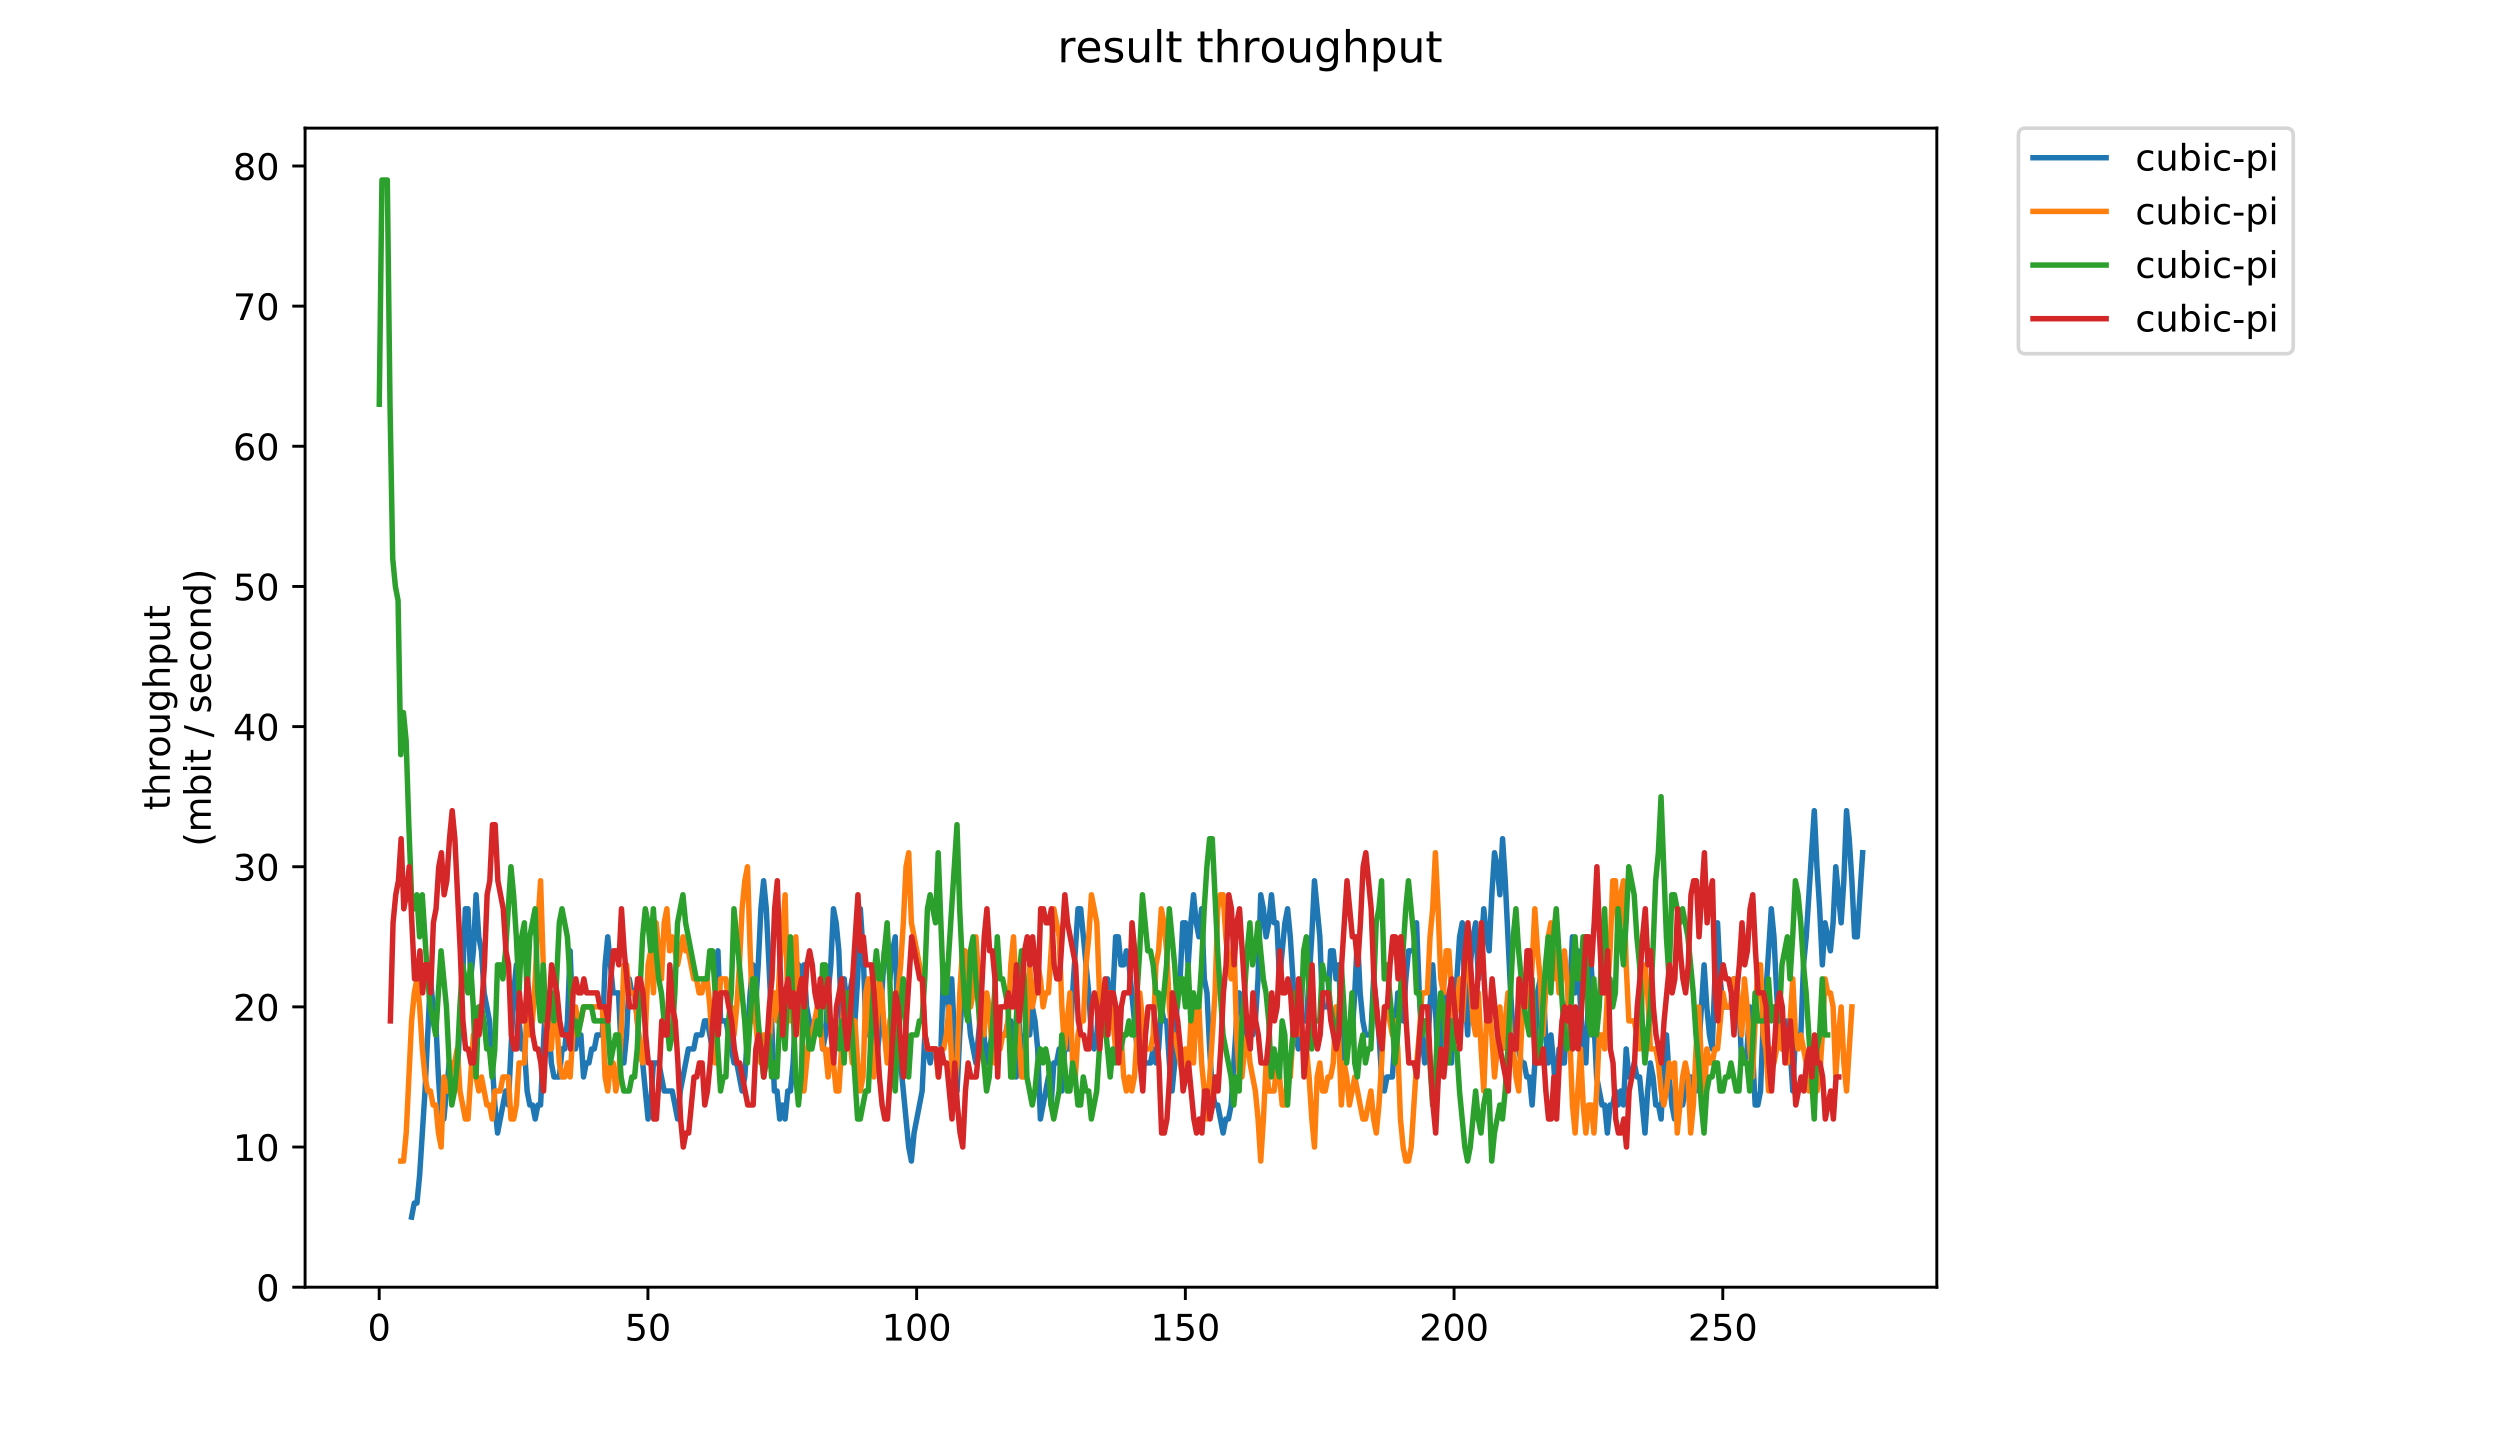 <?xml version="1.0" encoding="utf-8" standalone="no"?>
<!DOCTYPE svg PUBLIC "-//W3C//DTD SVG 1.1//EN"
  "http://www.w3.org/Graphics/SVG/1.1/DTD/svg11.dtd">
<!-- Created with matplotlib (https://matplotlib.org/) -->
<svg height="396pt" version="1.1" viewBox="0 0 684 396" width="684pt" xmlns="http://www.w3.org/2000/svg" xmlns:xlink="http://www.w3.org/1999/xlink">
 <defs>
  <style type="text/css">
*{stroke-linecap:butt;stroke-linejoin:round;}
  </style>
 </defs>
 <g id="figure_1">
  <g id="patch_1">
   <path d="M 0 396 
L 684 396 
L 684 0 
L 0 0 
z
" style="fill:#ffffff;"/>
  </g>
  <g id="axes_1">
   <g id="patch_2">
    <path d="M 83.472 352.174 
L 529.913 352.174 
L 529.913 35.062 
L 83.472 35.062 
z
" style="fill:#ffffff;"/>
   </g>
   <g id="matplotlib.axis_1">
    <g id="xtick_1">
     <g id="line2d_1">
      <defs>
       <path d="M 0 0 
L 0 3.5 
" id="mcd93a7c0e4" style="stroke:#000000;stroke-width:0.8;"/>
      </defs>
      <g>
       <use style="stroke:#000000;stroke-width:0.8;" x="103.75" xlink:href="#mcd93a7c0e4" y="352.174"/>
      </g>
     </g>
     <g id="text_1">
      <!-- 0 -->
      <defs>
       <path d="M 31.781 66.406 
Q 24.172 66.406 20.328 58.906 
Q 16.5 51.422 16.5 36.375 
Q 16.5 21.391 20.328 13.891 
Q 24.172 6.391 31.781 6.391 
Q 39.453 6.391 43.281 13.891 
Q 47.125 21.391 47.125 36.375 
Q 47.125 51.422 43.281 58.906 
Q 39.453 66.406 31.781 66.406 
z
M 31.781 74.219 
Q 44.047 74.219 50.516 64.516 
Q 56.984 54.828 56.984 36.375 
Q 56.984 17.969 50.516 8.266 
Q 44.047 -1.422 31.781 -1.422 
Q 19.531 -1.422 13.062 8.266 
Q 6.594 17.969 6.594 36.375 
Q 6.594 54.828 13.062 64.516 
Q 19.531 74.219 31.781 74.219 
z
" id="DejaVuSans-48"/>
      </defs>
      <g transform="translate(100.569 366.773)scale(0.1 -0.1)">
       <use xlink:href="#DejaVuSans-48"/>
      </g>
     </g>
    </g>
    <g id="xtick_2">
     <g id="line2d_2">
      <g>
       <use style="stroke:#000000;stroke-width:0.8;" x="177.271" xlink:href="#mcd93a7c0e4" y="352.174"/>
      </g>
     </g>
     <g id="text_2">
      <!-- 50 -->
      <defs>
       <path d="M 10.797 72.906 
L 49.516 72.906 
L 49.516 64.594 
L 19.828 64.594 
L 19.828 46.734 
Q 21.969 47.469 24.109 47.828 
Q 26.266 48.188 28.422 48.188 
Q 40.625 48.188 47.75 41.5 
Q 54.891 34.812 54.891 23.391 
Q 54.891 11.625 47.562 5.094 
Q 40.234 -1.422 26.906 -1.422 
Q 22.312 -1.422 17.547 -0.641 
Q 12.797 0.141 7.719 1.703 
L 7.719 11.625 
Q 12.109 9.234 16.797 8.062 
Q 21.484 6.891 26.703 6.891 
Q 35.156 6.891 40.078 11.328 
Q 45.016 15.766 45.016 23.391 
Q 45.016 31 40.078 35.438 
Q 35.156 39.891 26.703 39.891 
Q 22.75 39.891 18.812 39.016 
Q 14.891 38.141 10.797 36.281 
z
" id="DejaVuSans-53"/>
      </defs>
      <g transform="translate(170.909 366.773)scale(0.1 -0.1)">
       <use xlink:href="#DejaVuSans-53"/>
       <use x="63.623" xlink:href="#DejaVuSans-48"/>
      </g>
     </g>
    </g>
    <g id="xtick_3">
     <g id="line2d_3">
      <g>
       <use style="stroke:#000000;stroke-width:0.8;" x="250.792" xlink:href="#mcd93a7c0e4" y="352.174"/>
      </g>
     </g>
     <g id="text_3">
      <!-- 100 -->
      <defs>
       <path d="M 12.406 8.297 
L 28.516 8.297 
L 28.516 63.922 
L 10.984 60.406 
L 10.984 69.391 
L 28.422 72.906 
L 38.281 72.906 
L 38.281 8.297 
L 54.391 8.297 
L 54.391 0 
L 12.406 0 
z
" id="DejaVuSans-49"/>
      </defs>
      <g transform="translate(241.248 366.773)scale(0.1 -0.1)">
       <use xlink:href="#DejaVuSans-49"/>
       <use x="63.623" xlink:href="#DejaVuSans-48"/>
       <use x="127.246" xlink:href="#DejaVuSans-48"/>
      </g>
     </g>
    </g>
    <g id="xtick_4">
     <g id="line2d_4">
      <g>
       <use style="stroke:#000000;stroke-width:0.8;" x="324.313" xlink:href="#mcd93a7c0e4" y="352.174"/>
      </g>
     </g>
     <g id="text_4">
      <!-- 150 -->
      <g transform="translate(314.769 366.773)scale(0.1 -0.1)">
       <use xlink:href="#DejaVuSans-49"/>
       <use x="63.623" xlink:href="#DejaVuSans-53"/>
       <use x="127.246" xlink:href="#DejaVuSans-48"/>
      </g>
     </g>
    </g>
    <g id="xtick_5">
     <g id="line2d_5">
      <g>
       <use style="stroke:#000000;stroke-width:0.8;" x="397.833" xlink:href="#mcd93a7c0e4" y="352.174"/>
      </g>
     </g>
     <g id="text_5">
      <!-- 200 -->
      <defs>
       <path d="M 19.188 8.297 
L 53.609 8.297 
L 53.609 0 
L 7.328 0 
L 7.328 8.297 
Q 12.938 14.109 22.625 23.891 
Q 32.328 33.688 34.812 36.531 
Q 39.547 41.844 41.422 45.531 
Q 43.312 49.219 43.312 52.781 
Q 43.312 58.594 39.234 62.25 
Q 35.156 65.922 28.609 65.922 
Q 23.969 65.922 18.812 64.312 
Q 13.672 62.703 7.812 59.422 
L 7.812 69.391 
Q 13.766 71.781 18.938 73 
Q 24.125 74.219 28.422 74.219 
Q 39.75 74.219 46.484 68.547 
Q 53.219 62.891 53.219 53.422 
Q 53.219 48.922 51.531 44.891 
Q 49.859 40.875 45.406 35.406 
Q 44.188 33.984 37.641 27.219 
Q 31.109 20.453 19.188 8.297 
z
" id="DejaVuSans-50"/>
      </defs>
      <g transform="translate(388.29 366.773)scale(0.1 -0.1)">
       <use xlink:href="#DejaVuSans-50"/>
       <use x="63.623" xlink:href="#DejaVuSans-48"/>
       <use x="127.246" xlink:href="#DejaVuSans-48"/>
      </g>
     </g>
    </g>
    <g id="xtick_6">
     <g id="line2d_6">
      <g>
       <use style="stroke:#000000;stroke-width:0.8;" x="471.354" xlink:href="#mcd93a7c0e4" y="352.174"/>
      </g>
     </g>
     <g id="text_6">
      <!-- 250 -->
      <g transform="translate(461.81 366.773)scale(0.1 -0.1)">
       <use xlink:href="#DejaVuSans-50"/>
       <use x="63.623" xlink:href="#DejaVuSans-53"/>
       <use x="127.246" xlink:href="#DejaVuSans-48"/>
      </g>
     </g>
    </g>
   </g>
   <g id="matplotlib.axis_2">
    <g id="ytick_1">
     <g id="line2d_7">
      <defs>
       <path d="M 0 0 
L -3.5 0 
" id="m112635e127" style="stroke:#000000;stroke-width:0.8;"/>
      </defs>
      <g>
       <use style="stroke:#000000;stroke-width:0.8;" x="83.472" xlink:href="#m112635e127" y="352.174"/>
      </g>
     </g>
     <g id="text_7">
      <!-- 0 -->
      <g transform="translate(70.11 355.973)scale(0.1 -0.1)">
       <use xlink:href="#DejaVuSans-48"/>
      </g>
     </g>
    </g>
    <g id="ytick_2">
     <g id="line2d_8">
      <g>
       <use style="stroke:#000000;stroke-width:0.8;" x="83.472" xlink:href="#m112635e127" y="313.829"/>
      </g>
     </g>
     <g id="text_8">
      <!-- 10 -->
      <g transform="translate(63.747 317.629)scale(0.1 -0.1)">
       <use xlink:href="#DejaVuSans-49"/>
       <use x="63.623" xlink:href="#DejaVuSans-48"/>
      </g>
     </g>
    </g>
    <g id="ytick_3">
     <g id="line2d_9">
      <g>
       <use style="stroke:#000000;stroke-width:0.8;" x="83.472" xlink:href="#m112635e127" y="275.485"/>
      </g>
     </g>
     <g id="text_9">
      <!-- 20 -->
      <g transform="translate(63.747 279.284)scale(0.1 -0.1)">
       <use xlink:href="#DejaVuSans-50"/>
       <use x="63.623" xlink:href="#DejaVuSans-48"/>
      </g>
     </g>
    </g>
    <g id="ytick_4">
     <g id="line2d_10">
      <g>
       <use style="stroke:#000000;stroke-width:0.8;" x="83.472" xlink:href="#m112635e127" y="237.14"/>
      </g>
     </g>
     <g id="text_10">
      <!-- 30 -->
      <defs>
       <path d="M 40.578 39.312 
Q 47.656 37.797 51.625 33 
Q 55.609 28.219 55.609 21.188 
Q 55.609 10.406 48.188 4.484 
Q 40.766 -1.422 27.094 -1.422 
Q 22.516 -1.422 17.656 -0.516 
Q 12.797 0.391 7.625 2.203 
L 7.625 11.719 
Q 11.719 9.328 16.594 8.109 
Q 21.484 6.891 26.812 6.891 
Q 36.078 6.891 40.938 10.547 
Q 45.797 14.203 45.797 21.188 
Q 45.797 27.641 41.281 31.266 
Q 36.766 34.906 28.719 34.906 
L 20.219 34.906 
L 20.219 43.016 
L 29.109 43.016 
Q 36.375 43.016 40.234 45.922 
Q 44.094 48.828 44.094 54.297 
Q 44.094 59.906 40.109 62.906 
Q 36.141 65.922 28.719 65.922 
Q 24.656 65.922 20.016 65.031 
Q 15.375 64.156 9.812 62.312 
L 9.812 71.094 
Q 15.438 72.656 20.344 73.438 
Q 25.25 74.219 29.594 74.219 
Q 40.828 74.219 47.359 69.109 
Q 53.906 64.016 53.906 55.328 
Q 53.906 49.266 50.438 45.094 
Q 46.969 40.922 40.578 39.312 
z
" id="DejaVuSans-51"/>
      </defs>
      <g transform="translate(63.747 240.939)scale(0.1 -0.1)">
       <use xlink:href="#DejaVuSans-51"/>
       <use x="63.623" xlink:href="#DejaVuSans-48"/>
      </g>
     </g>
    </g>
    <g id="ytick_5">
     <g id="line2d_11">
      <g>
       <use style="stroke:#000000;stroke-width:0.8;" x="83.472" xlink:href="#m112635e127" y="198.795"/>
      </g>
     </g>
     <g id="text_11">
      <!-- 40 -->
      <defs>
       <path d="M 37.797 64.312 
L 12.891 25.391 
L 37.797 25.391 
z
M 35.203 72.906 
L 47.609 72.906 
L 47.609 25.391 
L 58.016 25.391 
L 58.016 17.188 
L 47.609 17.188 
L 47.609 0 
L 37.797 0 
L 37.797 17.188 
L 4.891 17.188 
L 4.891 26.703 
z
" id="DejaVuSans-52"/>
      </defs>
      <g transform="translate(63.747 202.594)scale(0.1 -0.1)">
       <use xlink:href="#DejaVuSans-52"/>
       <use x="63.623" xlink:href="#DejaVuSans-48"/>
      </g>
     </g>
    </g>
    <g id="ytick_6">
     <g id="line2d_12">
      <g>
       <use style="stroke:#000000;stroke-width:0.8;" x="83.472" xlink:href="#m112635e127" y="160.45"/>
      </g>
     </g>
     <g id="text_12">
      <!-- 50 -->
      <g transform="translate(63.747 164.249)scale(0.1 -0.1)">
       <use xlink:href="#DejaVuSans-53"/>
       <use x="63.623" xlink:href="#DejaVuSans-48"/>
      </g>
     </g>
    </g>
    <g id="ytick_7">
     <g id="line2d_13">
      <g>
       <use style="stroke:#000000;stroke-width:0.8;" x="83.472" xlink:href="#m112635e127" y="122.105"/>
      </g>
     </g>
     <g id="text_13">
      <!-- 60 -->
      <defs>
       <path d="M 33.016 40.375 
Q 26.375 40.375 22.484 35.828 
Q 18.609 31.297 18.609 23.391 
Q 18.609 15.531 22.484 10.953 
Q 26.375 6.391 33.016 6.391 
Q 39.656 6.391 43.531 10.953 
Q 47.406 15.531 47.406 23.391 
Q 47.406 31.297 43.531 35.828 
Q 39.656 40.375 33.016 40.375 
z
M 52.594 71.297 
L 52.594 62.312 
Q 48.875 64.062 45.094 64.984 
Q 41.312 65.922 37.594 65.922 
Q 27.828 65.922 22.672 59.328 
Q 17.531 52.734 16.797 39.406 
Q 19.672 43.656 24.016 45.922 
Q 28.375 48.188 33.594 48.188 
Q 44.578 48.188 50.953 41.516 
Q 57.328 34.859 57.328 23.391 
Q 57.328 12.156 50.688 5.359 
Q 44.047 -1.422 33.016 -1.422 
Q 20.359 -1.422 13.672 8.266 
Q 6.984 17.969 6.984 36.375 
Q 6.984 53.656 15.188 63.938 
Q 23.391 74.219 37.203 74.219 
Q 40.922 74.219 44.703 73.484 
Q 48.484 72.75 52.594 71.297 
z
" id="DejaVuSans-54"/>
      </defs>
      <g transform="translate(63.747 125.904)scale(0.1 -0.1)">
       <use xlink:href="#DejaVuSans-54"/>
       <use x="63.623" xlink:href="#DejaVuSans-48"/>
      </g>
     </g>
    </g>
    <g id="ytick_8">
     <g id="line2d_14">
      <g>
       <use style="stroke:#000000;stroke-width:0.8;" x="83.472" xlink:href="#m112635e127" y="83.76"/>
      </g>
     </g>
     <g id="text_14">
      <!-- 70 -->
      <defs>
       <path d="M 8.203 72.906 
L 55.078 72.906 
L 55.078 68.703 
L 28.609 0 
L 18.312 0 
L 43.219 64.594 
L 8.203 64.594 
z
" id="DejaVuSans-55"/>
      </defs>
      <g transform="translate(63.747 87.56)scale(0.1 -0.1)">
       <use xlink:href="#DejaVuSans-55"/>
       <use x="63.623" xlink:href="#DejaVuSans-48"/>
      </g>
     </g>
    </g>
    <g id="ytick_9">
     <g id="line2d_15">
      <g>
       <use style="stroke:#000000;stroke-width:0.8;" x="83.472" xlink:href="#m112635e127" y="45.416"/>
      </g>
     </g>
     <g id="text_15">
      <!-- 80 -->
      <defs>
       <path d="M 31.781 34.625 
Q 24.75 34.625 20.719 30.859 
Q 16.703 27.094 16.703 20.516 
Q 16.703 13.922 20.719 10.156 
Q 24.75 6.391 31.781 6.391 
Q 38.812 6.391 42.859 10.172 
Q 46.922 13.969 46.922 20.516 
Q 46.922 27.094 42.891 30.859 
Q 38.875 34.625 31.781 34.625 
z
M 21.922 38.812 
Q 15.578 40.375 12.031 44.719 
Q 8.5 49.078 8.5 55.328 
Q 8.5 64.062 14.719 69.141 
Q 20.953 74.219 31.781 74.219 
Q 42.672 74.219 48.875 69.141 
Q 55.078 64.062 55.078 55.328 
Q 55.078 49.078 51.531 44.719 
Q 48 40.375 41.703 38.812 
Q 48.828 37.156 52.797 32.312 
Q 56.781 27.484 56.781 20.516 
Q 56.781 9.906 50.312 4.234 
Q 43.844 -1.422 31.781 -1.422 
Q 19.734 -1.422 13.25 4.234 
Q 6.781 9.906 6.781 20.516 
Q 6.781 27.484 10.781 32.312 
Q 14.797 37.156 21.922 38.812 
z
M 18.312 54.391 
Q 18.312 48.734 21.844 45.562 
Q 25.391 42.391 31.781 42.391 
Q 38.141 42.391 41.719 45.562 
Q 45.312 48.734 45.312 54.391 
Q 45.312 60.062 41.719 63.234 
Q 38.141 66.406 31.781 66.406 
Q 25.391 66.406 21.844 63.234 
Q 18.312 60.062 18.312 54.391 
z
" id="DejaVuSans-56"/>
      </defs>
      <g transform="translate(63.747 49.215)scale(0.1 -0.1)">
       <use xlink:href="#DejaVuSans-56"/>
       <use x="63.623" xlink:href="#DejaVuSans-48"/>
      </g>
     </g>
    </g>
    <g id="text_16">
     <!-- throughput -->
     <defs>
      <path d="M 18.312 70.219 
L 18.312 54.688 
L 36.812 54.688 
L 36.812 47.703 
L 18.312 47.703 
L 18.312 18.016 
Q 18.312 11.328 20.141 9.422 
Q 21.969 7.516 27.594 7.516 
L 36.812 7.516 
L 36.812 0 
L 27.594 0 
Q 17.188 0 13.234 3.875 
Q 9.281 7.766 9.281 18.016 
L 9.281 47.703 
L 2.688 47.703 
L 2.688 54.688 
L 9.281 54.688 
L 9.281 70.219 
z
" id="DejaVuSans-116"/>
      <path d="M 54.891 33.016 
L 54.891 0 
L 45.906 0 
L 45.906 32.719 
Q 45.906 40.484 42.875 44.328 
Q 39.844 48.188 33.797 48.188 
Q 26.516 48.188 22.312 43.547 
Q 18.109 38.922 18.109 30.906 
L 18.109 0 
L 9.078 0 
L 9.078 75.984 
L 18.109 75.984 
L 18.109 46.188 
Q 21.344 51.125 25.703 53.562 
Q 30.078 56 35.797 56 
Q 45.219 56 50.047 50.172 
Q 54.891 44.344 54.891 33.016 
z
" id="DejaVuSans-104"/>
      <path d="M 41.109 46.297 
Q 39.594 47.172 37.812 47.578 
Q 36.031 48 33.891 48 
Q 26.266 48 22.188 43.047 
Q 18.109 38.094 18.109 28.812 
L 18.109 0 
L 9.078 0 
L 9.078 54.688 
L 18.109 54.688 
L 18.109 46.188 
Q 20.953 51.172 25.484 53.578 
Q 30.031 56 36.531 56 
Q 37.453 56 38.578 55.875 
Q 39.703 55.766 41.062 55.516 
z
" id="DejaVuSans-114"/>
      <path d="M 30.609 48.391 
Q 23.391 48.391 19.188 42.75 
Q 14.984 37.109 14.984 27.297 
Q 14.984 17.484 19.156 11.844 
Q 23.344 6.203 30.609 6.203 
Q 37.797 6.203 41.984 11.859 
Q 46.188 17.531 46.188 27.297 
Q 46.188 37.016 41.984 42.703 
Q 37.797 48.391 30.609 48.391 
z
M 30.609 56 
Q 42.328 56 49.016 48.375 
Q 55.719 40.766 55.719 27.297 
Q 55.719 13.875 49.016 6.219 
Q 42.328 -1.422 30.609 -1.422 
Q 18.844 -1.422 12.172 6.219 
Q 5.516 13.875 5.516 27.297 
Q 5.516 40.766 12.172 48.375 
Q 18.844 56 30.609 56 
z
" id="DejaVuSans-111"/>
      <path d="M 8.5 21.578 
L 8.5 54.688 
L 17.484 54.688 
L 17.484 21.922 
Q 17.484 14.156 20.5 10.266 
Q 23.531 6.391 29.594 6.391 
Q 36.859 6.391 41.078 11.031 
Q 45.312 15.672 45.312 23.688 
L 45.312 54.688 
L 54.297 54.688 
L 54.297 0 
L 45.312 0 
L 45.312 8.406 
Q 42.047 3.422 37.719 1 
Q 33.406 -1.422 27.688 -1.422 
Q 18.266 -1.422 13.375 4.438 
Q 8.5 10.297 8.5 21.578 
z
M 31.109 56 
z
" id="DejaVuSans-117"/>
      <path d="M 45.406 27.984 
Q 45.406 37.75 41.375 43.109 
Q 37.359 48.484 30.078 48.484 
Q 22.859 48.484 18.828 43.109 
Q 14.797 37.75 14.797 27.984 
Q 14.797 18.266 18.828 12.891 
Q 22.859 7.516 30.078 7.516 
Q 37.359 7.516 41.375 12.891 
Q 45.406 18.266 45.406 27.984 
z
M 54.391 6.781 
Q 54.391 -7.172 48.188 -13.984 
Q 42 -20.797 29.203 -20.797 
Q 24.469 -20.797 20.266 -20.094 
Q 16.062 -19.391 12.109 -17.922 
L 12.109 -9.188 
Q 16.062 -11.328 19.922 -12.344 
Q 23.781 -13.375 27.781 -13.375 
Q 36.625 -13.375 41.016 -8.766 
Q 45.406 -4.156 45.406 5.172 
L 45.406 9.625 
Q 42.625 4.781 38.281 2.391 
Q 33.938 0 27.875 0 
Q 17.828 0 11.672 7.656 
Q 5.516 15.328 5.516 27.984 
Q 5.516 40.672 11.672 48.328 
Q 17.828 56 27.875 56 
Q 33.938 56 38.281 53.609 
Q 42.625 51.219 45.406 46.391 
L 45.406 54.688 
L 54.391 54.688 
z
" id="DejaVuSans-103"/>
      <path d="M 18.109 8.203 
L 18.109 -20.797 
L 9.078 -20.797 
L 9.078 54.688 
L 18.109 54.688 
L 18.109 46.391 
Q 20.953 51.266 25.266 53.625 
Q 29.594 56 35.594 56 
Q 45.562 56 51.781 48.094 
Q 58.016 40.188 58.016 27.297 
Q 58.016 14.406 51.781 6.484 
Q 45.562 -1.422 35.594 -1.422 
Q 29.594 -1.422 25.266 0.953 
Q 20.953 3.328 18.109 8.203 
z
M 48.688 27.297 
Q 48.688 37.203 44.609 42.844 
Q 40.531 48.484 33.406 48.484 
Q 26.266 48.484 22.188 42.844 
Q 18.109 37.203 18.109 27.297 
Q 18.109 17.391 22.188 11.75 
Q 26.266 6.109 33.406 6.109 
Q 40.531 6.109 44.609 11.75 
Q 48.688 17.391 48.688 27.297 
z
" id="DejaVuSans-112"/>
     </defs>
     <g transform="translate(46.47 221.675)rotate(-90)scale(0.1 -0.1)">
      <use xlink:href="#DejaVuSans-116"/>
      <use x="39.209" xlink:href="#DejaVuSans-104"/>
      <use x="102.588" xlink:href="#DejaVuSans-114"/>
      <use x="143.67" xlink:href="#DejaVuSans-111"/>
      <use x="204.852" xlink:href="#DejaVuSans-117"/>
      <use x="268.23" xlink:href="#DejaVuSans-103"/>
      <use x="331.707" xlink:href="#DejaVuSans-104"/>
      <use x="395.086" xlink:href="#DejaVuSans-112"/>
      <use x="458.562" xlink:href="#DejaVuSans-117"/>
      <use x="521.941" xlink:href="#DejaVuSans-116"/>
     </g>
     <!-- (mbit / second) -->
     <defs>
      <path d="M 31 75.875 
Q 24.469 64.656 21.281 53.656 
Q 18.109 42.672 18.109 31.391 
Q 18.109 20.125 21.312 9.062 
Q 24.516 -2 31 -13.188 
L 23.188 -13.188 
Q 15.875 -1.703 12.234 9.375 
Q 8.594 20.453 8.594 31.391 
Q 8.594 42.281 12.203 53.312 
Q 15.828 64.359 23.188 75.875 
z
" id="DejaVuSans-40"/>
      <path d="M 52 44.188 
Q 55.375 50.25 60.062 53.125 
Q 64.75 56 71.094 56 
Q 79.641 56 84.281 50.016 
Q 88.922 44.047 88.922 33.016 
L 88.922 0 
L 79.891 0 
L 79.891 32.719 
Q 79.891 40.578 77.094 44.375 
Q 74.312 48.188 68.609 48.188 
Q 61.625 48.188 57.562 43.547 
Q 53.516 38.922 53.516 30.906 
L 53.516 0 
L 44.484 0 
L 44.484 32.719 
Q 44.484 40.625 41.703 44.406 
Q 38.922 48.188 33.109 48.188 
Q 26.219 48.188 22.156 43.531 
Q 18.109 38.875 18.109 30.906 
L 18.109 0 
L 9.078 0 
L 9.078 54.688 
L 18.109 54.688 
L 18.109 46.188 
Q 21.188 51.219 25.484 53.609 
Q 29.781 56 35.688 56 
Q 41.656 56 45.828 52.969 
Q 50 49.953 52 44.188 
z
" id="DejaVuSans-109"/>
      <path d="M 48.688 27.297 
Q 48.688 37.203 44.609 42.844 
Q 40.531 48.484 33.406 48.484 
Q 26.266 48.484 22.188 42.844 
Q 18.109 37.203 18.109 27.297 
Q 18.109 17.391 22.188 11.75 
Q 26.266 6.109 33.406 6.109 
Q 40.531 6.109 44.609 11.75 
Q 48.688 17.391 48.688 27.297 
z
M 18.109 46.391 
Q 20.953 51.266 25.266 53.625 
Q 29.594 56 35.594 56 
Q 45.562 56 51.781 48.094 
Q 58.016 40.188 58.016 27.297 
Q 58.016 14.406 51.781 6.484 
Q 45.562 -1.422 35.594 -1.422 
Q 29.594 -1.422 25.266 0.953 
Q 20.953 3.328 18.109 8.203 
L 18.109 0 
L 9.078 0 
L 9.078 75.984 
L 18.109 75.984 
z
" id="DejaVuSans-98"/>
      <path d="M 9.422 54.688 
L 18.406 54.688 
L 18.406 0 
L 9.422 0 
z
M 9.422 75.984 
L 18.406 75.984 
L 18.406 64.594 
L 9.422 64.594 
z
" id="DejaVuSans-105"/>
      <path id="DejaVuSans-32"/>
      <path d="M 25.391 72.906 
L 33.688 72.906 
L 8.297 -9.281 
L 0 -9.281 
z
" id="DejaVuSans-47"/>
      <path d="M 44.281 53.078 
L 44.281 44.578 
Q 40.484 46.531 36.375 47.5 
Q 32.281 48.484 27.875 48.484 
Q 21.188 48.484 17.844 46.438 
Q 14.5 44.391 14.5 40.281 
Q 14.5 37.156 16.891 35.375 
Q 19.281 33.594 26.516 31.984 
L 29.594 31.297 
Q 39.156 29.25 43.188 25.516 
Q 47.219 21.781 47.219 15.094 
Q 47.219 7.469 41.188 3.016 
Q 35.156 -1.422 24.609 -1.422 
Q 20.219 -1.422 15.453 -0.562 
Q 10.688 0.297 5.422 2 
L 5.422 11.281 
Q 10.406 8.688 15.234 7.391 
Q 20.062 6.109 24.812 6.109 
Q 31.156 6.109 34.562 8.281 
Q 37.984 10.453 37.984 14.406 
Q 37.984 18.062 35.516 20.016 
Q 33.062 21.969 24.703 23.781 
L 21.578 24.516 
Q 13.234 26.266 9.516 29.906 
Q 5.812 33.547 5.812 39.891 
Q 5.812 47.609 11.281 51.797 
Q 16.75 56 26.812 56 
Q 31.781 56 36.172 55.266 
Q 40.578 54.547 44.281 53.078 
z
" id="DejaVuSans-115"/>
      <path d="M 56.203 29.594 
L 56.203 25.203 
L 14.891 25.203 
Q 15.484 15.922 20.484 11.062 
Q 25.484 6.203 34.422 6.203 
Q 39.594 6.203 44.453 7.469 
Q 49.312 8.734 54.109 11.281 
L 54.109 2.781 
Q 49.266 0.734 44.188 -0.344 
Q 39.109 -1.422 33.891 -1.422 
Q 20.797 -1.422 13.156 6.188 
Q 5.516 13.812 5.516 26.812 
Q 5.516 40.234 12.766 48.109 
Q 20.016 56 32.328 56 
Q 43.359 56 49.781 48.891 
Q 56.203 41.797 56.203 29.594 
z
M 47.219 32.234 
Q 47.125 39.594 43.094 43.984 
Q 39.062 48.391 32.422 48.391 
Q 24.906 48.391 20.391 44.141 
Q 15.875 39.891 15.188 32.172 
z
" id="DejaVuSans-101"/>
      <path d="M 48.781 52.594 
L 48.781 44.188 
Q 44.969 46.297 41.141 47.344 
Q 37.312 48.391 33.406 48.391 
Q 24.656 48.391 19.812 42.844 
Q 14.984 37.312 14.984 27.297 
Q 14.984 17.281 19.812 11.734 
Q 24.656 6.203 33.406 6.203 
Q 37.312 6.203 41.141 7.25 
Q 44.969 8.297 48.781 10.406 
L 48.781 2.094 
Q 45.016 0.344 40.984 -0.531 
Q 36.969 -1.422 32.422 -1.422 
Q 20.062 -1.422 12.781 6.344 
Q 5.516 14.109 5.516 27.297 
Q 5.516 40.672 12.859 48.328 
Q 20.219 56 33.016 56 
Q 37.156 56 41.109 55.141 
Q 45.062 54.297 48.781 52.594 
z
" id="DejaVuSans-99"/>
      <path d="M 54.891 33.016 
L 54.891 0 
L 45.906 0 
L 45.906 32.719 
Q 45.906 40.484 42.875 44.328 
Q 39.844 48.188 33.797 48.188 
Q 26.516 48.188 22.312 43.547 
Q 18.109 38.922 18.109 30.906 
L 18.109 0 
L 9.078 0 
L 9.078 54.688 
L 18.109 54.688 
L 18.109 46.188 
Q 21.344 51.125 25.703 53.562 
Q 30.078 56 35.797 56 
Q 45.219 56 50.047 50.172 
Q 54.891 44.344 54.891 33.016 
z
" id="DejaVuSans-110"/>
      <path d="M 45.406 46.391 
L 45.406 75.984 
L 54.391 75.984 
L 54.391 0 
L 45.406 0 
L 45.406 8.203 
Q 42.578 3.328 38.25 0.953 
Q 33.938 -1.422 27.875 -1.422 
Q 17.969 -1.422 11.734 6.484 
Q 5.516 14.406 5.516 27.297 
Q 5.516 40.188 11.734 48.094 
Q 17.969 56 27.875 56 
Q 33.938 56 38.25 53.625 
Q 42.578 51.266 45.406 46.391 
z
M 14.797 27.297 
Q 14.797 17.391 18.875 11.75 
Q 22.953 6.109 30.078 6.109 
Q 37.203 6.109 41.297 11.75 
Q 45.406 17.391 45.406 27.297 
Q 45.406 37.203 41.297 42.844 
Q 37.203 48.484 30.078 48.484 
Q 22.953 48.484 18.875 42.844 
Q 14.797 37.203 14.797 27.297 
z
" id="DejaVuSans-100"/>
      <path d="M 8.016 75.875 
L 15.828 75.875 
Q 23.141 64.359 26.781 53.312 
Q 30.422 42.281 30.422 31.391 
Q 30.422 20.453 26.781 9.375 
Q 23.141 -1.703 15.828 -13.188 
L 8.016 -13.188 
Q 14.5 -2 17.703 9.062 
Q 20.906 20.125 20.906 31.391 
Q 20.906 42.672 17.703 53.656 
Q 14.5 64.656 8.016 75.875 
z
" id="DejaVuSans-41"/>
     </defs>
     <g transform="translate(57.668 231.609)rotate(-90)scale(0.1 -0.1)">
      <use xlink:href="#DejaVuSans-40"/>
      <use x="39.014" xlink:href="#DejaVuSans-109"/>
      <use x="136.426" xlink:href="#DejaVuSans-98"/>
      <use x="199.902" xlink:href="#DejaVuSans-105"/>
      <use x="227.686" xlink:href="#DejaVuSans-116"/>
      <use x="266.895" xlink:href="#DejaVuSans-32"/>
      <use x="298.682" xlink:href="#DejaVuSans-47"/>
      <use x="332.373" xlink:href="#DejaVuSans-32"/>
      <use x="364.16" xlink:href="#DejaVuSans-115"/>
      <use x="416.26" xlink:href="#DejaVuSans-101"/>
      <use x="477.783" xlink:href="#DejaVuSans-99"/>
      <use x="532.764" xlink:href="#DejaVuSans-111"/>
      <use x="593.945" xlink:href="#DejaVuSans-110"/>
      <use x="657.324" xlink:href="#DejaVuSans-100"/>
      <use x="720.801" xlink:href="#DejaVuSans-41"/>
     </g>
    </g>
   </g>
   <g id="line2d_16">
    <path clip-path="url(#pab72cff04e)" d="M 112.608 333.002 
L 113.343 329.167 
L 114.079 329.167 
L 114.814 321.498 
L 116.284 298.491 
L 117.755 267.816 
L 118.49 275.485 
L 119.225 279.319 
L 119.96 294.657 
L 120.695 306.16 
L 121.431 306.16 
L 122.901 290.822 
L 123.636 298.491 
L 124.371 298.491 
L 125.107 294.657 
L 125.842 279.319 
L 126.577 267.816 
L 127.312 248.643 
L 128.048 248.643 
L 128.783 267.816 
L 129.518 260.147 
L 130.253 244.809 
L 130.988 256.312 
L 131.724 260.147 
L 132.459 271.65 
L 133.929 279.319 
L 135.4 302.326 
L 136.135 309.995 
L 138.34 298.491 
L 139.076 302.326 
L 140.546 271.65 
L 141.281 263.981 
L 142.016 279.319 
L 142.752 286.988 
L 143.487 286.988 
L 144.222 298.491 
L 144.957 302.326 
L 145.693 302.326 
L 146.428 306.16 
L 147.163 302.326 
L 147.898 302.326 
L 149.369 271.65 
L 150.104 279.319 
L 150.839 290.822 
L 151.574 294.657 
L 153.045 294.657 
L 153.78 286.988 
L 154.515 286.988 
L 155.25 279.319 
L 155.985 260.147 
L 156.721 279.319 
L 157.456 286.988 
L 158.191 283.153 
L 158.926 283.153 
L 159.661 294.657 
L 160.397 290.822 
L 161.132 290.822 
L 161.867 286.988 
L 162.602 286.988 
L 163.337 283.153 
L 164.808 283.153 
L 165.543 263.981 
L 166.278 256.312 
L 167.749 271.65 
L 169.219 271.65 
L 169.954 286.988 
L 170.69 290.822 
L 171.425 283.153 
L 172.16 267.816 
L 172.895 271.65 
L 173.63 271.65 
L 175.101 286.988 
L 175.836 290.822 
L 177.306 306.16 
L 178.042 302.326 
L 178.777 290.822 
L 180.247 290.822 
L 181.718 298.491 
L 183.923 298.491 
L 185.394 306.16 
L 186.129 298.491 
L 188.335 286.988 
L 189.805 286.988 
L 190.54 283.153 
L 192.011 283.153 
L 192.746 279.319 
L 193.481 279.319 
L 194.951 286.988 
L 195.687 275.485 
L 196.422 260.147 
L 197.157 279.319 
L 198.627 279.319 
L 200.833 290.822 
L 201.568 290.822 
L 203.039 298.491 
L 203.774 294.657 
L 205.244 271.65 
L 205.98 263.981 
L 206.715 275.485 
L 207.45 263.981 
L 208.185 248.643 
L 208.92 240.974 
L 209.656 248.643 
L 211.126 279.319 
L 211.861 298.491 
L 212.596 298.491 
L 213.332 306.16 
L 214.067 302.326 
L 214.802 306.16 
L 215.537 298.491 
L 216.272 298.491 
L 217.008 290.822 
L 217.743 275.485 
L 218.478 263.981 
L 219.213 279.319 
L 219.948 263.981 
L 220.684 275.485 
L 222.154 283.153 
L 222.889 279.319 
L 224.36 279.319 
L 225.095 286.988 
L 225.83 283.153 
L 226.565 271.65 
L 227.301 263.981 
L 228.036 248.643 
L 228.771 252.478 
L 229.506 260.147 
L 230.241 279.319 
L 230.977 267.816 
L 231.712 275.485 
L 233.182 267.816 
L 233.917 279.319 
L 234.653 267.816 
L 235.388 248.643 
L 236.123 260.147 
L 236.858 279.319 
L 237.593 283.153 
L 238.329 275.485 
L 239.064 279.319 
L 239.799 290.822 
L 240.534 283.153 
L 242.005 260.147 
L 242.74 256.312 
L 243.475 267.816 
L 244.21 260.147 
L 244.946 256.312 
L 245.681 283.153 
L 248.622 313.829 
L 249.357 317.664 
L 250.092 309.995 
L 252.298 298.491 
L 253.033 283.153 
L 254.503 290.822 
L 255.238 286.988 
L 255.974 286.988 
L 256.709 290.822 
L 257.444 286.988 
L 258.179 263.981 
L 258.914 267.816 
L 259.65 279.319 
L 260.385 267.816 
L 261.855 298.491 
L 262.591 283.153 
L 263.326 271.65 
L 264.061 275.485 
L 264.796 275.485 
L 265.531 283.153 
L 267.002 290.822 
L 268.472 275.485 
L 269.943 290.822 
L 271.413 283.153 
L 272.148 286.988 
L 272.883 279.319 
L 273.619 283.153 
L 275.089 283.153 
L 275.824 279.319 
L 276.559 279.319 
L 277.295 283.153 
L 278.03 294.657 
L 278.765 279.319 
L 279.5 286.988 
L 280.235 286.988 
L 280.971 279.319 
L 281.706 283.153 
L 282.441 275.485 
L 283.176 279.319 
L 283.912 286.988 
L 284.647 306.16 
L 286.852 294.657 
L 287.588 302.326 
L 288.323 290.822 
L 289.058 290.822 
L 289.793 286.988 
L 290.528 298.491 
L 291.264 286.988 
L 292.734 286.988 
L 293.469 271.65 
L 294.94 248.643 
L 295.675 248.643 
L 297.88 271.65 
L 298.616 283.153 
L 299.351 286.988 
L 300.086 283.153 
L 300.821 271.65 
L 301.556 279.319 
L 302.292 279.319 
L 303.027 267.816 
L 303.762 275.485 
L 304.497 271.65 
L 305.233 256.312 
L 305.968 256.312 
L 306.703 263.981 
L 307.438 263.981 
L 308.173 260.147 
L 308.909 263.981 
L 311.114 286.988 
L 311.849 290.822 
L 314.79 290.822 
L 315.525 286.988 
L 316.261 290.822 
L 316.996 286.988 
L 317.731 275.485 
L 318.466 279.319 
L 319.201 279.319 
L 319.937 290.822 
L 320.672 298.491 
L 321.407 290.822 
L 322.142 271.65 
L 322.878 267.816 
L 323.613 252.478 
L 324.348 252.478 
L 325.083 263.981 
L 325.818 252.478 
L 326.554 244.809 
L 327.289 252.478 
L 328.024 256.312 
L 328.759 248.643 
L 329.494 267.816 
L 330.23 271.65 
L 330.965 286.988 
L 331.7 298.491 
L 332.435 302.326 
L 333.17 302.326 
L 334.641 309.995 
L 335.376 306.16 
L 336.111 306.16 
L 336.846 302.326 
L 338.317 279.319 
L 339.052 271.65 
L 339.787 275.485 
L 340.522 283.153 
L 341.258 286.988 
L 341.993 279.319 
L 342.728 283.153 
L 343.463 279.319 
L 344.199 267.816 
L 344.934 244.809 
L 345.669 248.643 
L 346.404 256.312 
L 347.139 252.478 
L 347.875 244.809 
L 348.61 252.478 
L 349.345 252.478 
L 350.08 267.816 
L 351.551 252.478 
L 352.286 248.643 
L 353.021 256.312 
L 353.756 267.816 
L 354.491 283.153 
L 355.227 286.988 
L 355.962 279.319 
L 357.432 279.319 
L 358.903 256.312 
L 359.638 240.974 
L 361.108 256.312 
L 361.844 275.485 
L 363.314 275.485 
L 364.049 260.147 
L 364.784 260.147 
L 365.52 267.816 
L 366.255 263.981 
L 366.99 279.319 
L 367.725 290.822 
L 368.46 283.153 
L 369.931 283.153 
L 370.666 271.65 
L 371.401 256.312 
L 372.136 271.65 
L 372.872 279.319 
L 373.607 283.153 
L 375.077 283.153 
L 375.812 267.816 
L 377.283 283.153 
L 378.018 294.657 
L 378.753 298.491 
L 379.488 294.657 
L 380.959 294.657 
L 382.429 271.65 
L 383.9 279.319 
L 384.635 267.816 
L 385.37 260.147 
L 386.841 260.147 
L 387.576 252.478 
L 388.311 271.65 
L 389.046 283.153 
L 389.781 290.822 
L 390.517 286.988 
L 391.987 263.981 
L 392.722 275.485 
L 393.457 290.822 
L 394.193 286.988 
L 394.928 271.65 
L 395.663 275.485 
L 396.398 286.988 
L 397.133 290.822 
L 397.869 271.65 
L 398.604 267.816 
L 399.339 256.312 
L 400.074 252.478 
L 400.81 271.65 
L 401.545 283.153 
L 402.28 263.981 
L 403.015 256.312 
L 403.75 252.478 
L 404.486 267.816 
L 405.221 260.147 
L 405.956 248.643 
L 406.691 256.312 
L 407.426 260.147 
L 408.162 244.809 
L 408.897 233.305 
L 409.632 237.14 
L 410.367 244.809 
L 411.102 229.471 
L 411.838 240.974 
L 413.308 271.65 
L 414.043 283.153 
L 414.778 279.319 
L 415.514 286.988 
L 416.249 290.822 
L 416.984 290.822 
L 417.719 294.657 
L 418.454 294.657 
L 419.19 302.326 
L 419.925 290.822 
L 420.66 271.65 
L 421.395 267.816 
L 422.131 267.816 
L 422.866 283.153 
L 423.601 290.822 
L 424.336 283.153 
L 425.071 290.822 
L 425.807 302.326 
L 426.542 286.988 
L 427.277 290.822 
L 428.012 290.822 
L 428.747 275.485 
L 429.483 271.65 
L 430.218 256.312 
L 430.953 271.65 
L 431.688 260.147 
L 432.423 275.485 
L 433.159 286.988 
L 433.894 290.822 
L 434.629 271.65 
L 435.364 263.981 
L 436.835 294.657 
L 438.305 302.326 
L 439.04 302.326 
L 439.776 309.995 
L 440.511 302.326 
L 441.246 302.326 
L 441.981 298.491 
L 442.716 302.326 
L 443.452 298.491 
L 444.187 302.326 
L 444.922 286.988 
L 445.657 294.657 
L 446.392 294.657 
L 447.128 290.822 
L 447.863 294.657 
L 448.598 294.657 
L 450.068 309.995 
L 450.804 298.491 
L 451.539 290.822 
L 452.274 294.657 
L 453.009 302.326 
L 453.744 302.326 
L 454.48 306.16 
L 455.215 290.822 
L 455.95 283.153 
L 456.685 294.657 
L 457.42 302.326 
L 458.156 306.16 
L 458.891 302.326 
L 460.361 302.326 
L 461.832 294.657 
L 462.567 294.657 
L 463.302 298.491 
L 464.037 298.491 
L 466.243 263.981 
L 466.978 275.485 
L 467.713 283.153 
L 468.449 286.988 
L 469.184 267.816 
L 469.919 252.478 
L 470.654 267.816 
L 471.389 275.485 
L 473.595 275.485 
L 474.33 267.816 
L 475.801 275.485 
L 476.536 290.822 
L 477.271 290.822 
L 478.006 286.988 
L 478.741 275.485 
L 479.477 286.988 
L 480.212 302.326 
L 480.947 302.326 
L 481.682 298.491 
L 482.418 279.319 
L 483.153 271.65 
L 484.623 248.643 
L 485.358 256.312 
L 486.094 271.65 
L 486.829 283.153 
L 487.564 286.988 
L 489.034 279.319 
L 489.77 286.988 
L 490.505 298.491 
L 491.24 283.153 
L 492.71 283.153 
L 493.446 263.981 
L 494.181 256.312 
L 496.386 221.802 
L 497.122 237.14 
L 497.857 248.643 
L 498.592 263.981 
L 499.327 252.478 
L 500.798 260.147 
L 501.533 252.478 
L 502.268 237.14 
L 503.739 252.478 
L 504.474 240.974 
L 505.209 221.802 
L 505.944 229.471 
L 506.679 240.974 
L 507.415 256.312 
L 508.15 256.312 
L 509.62 233.305 
L 509.62 233.305 
" style="fill:none;stroke:#1f77b4;stroke-linecap:square;stroke-width:1.5;"/>
   </g>
   <g id="line2d_17">
    <path clip-path="url(#pab72cff04e)" d="M 109.67 317.664 
L 110.405 317.664 
L 111.141 309.995 
L 112.611 279.319 
L 113.346 271.65 
L 114.082 267.816 
L 114.817 275.485 
L 115.552 286.988 
L 116.287 294.657 
L 117.022 298.491 
L 117.758 298.491 
L 118.493 302.326 
L 119.228 302.326 
L 119.963 309.995 
L 120.698 313.829 
L 121.434 294.657 
L 122.169 298.491 
L 122.904 298.491 
L 123.639 290.822 
L 124.374 290.822 
L 125.11 286.988 
L 125.845 298.491 
L 127.315 306.16 
L 128.05 306.16 
L 129.521 283.153 
L 130.256 294.657 
L 130.991 298.491 
L 131.727 294.657 
L 133.197 302.326 
L 133.932 302.326 
L 134.667 306.16 
L 135.403 298.491 
L 136.873 298.491 
L 137.608 294.657 
L 139.079 294.657 
L 139.814 306.16 
L 140.549 306.16 
L 141.284 302.326 
L 142.019 290.822 
L 143.49 290.822 
L 144.225 275.485 
L 144.96 283.153 
L 145.695 279.319 
L 146.431 267.816 
L 147.166 252.478 
L 147.901 240.974 
L 148.636 263.981 
L 149.371 279.319 
L 150.107 286.988 
L 150.842 286.988 
L 151.577 275.485 
L 152.312 279.319 
L 153.048 290.822 
L 153.783 294.657 
L 154.518 294.657 
L 155.253 290.822 
L 155.988 294.657 
L 156.724 283.153 
L 157.459 275.485 
L 158.194 279.319 
L 158.929 279.319 
L 159.664 275.485 
L 164.811 275.485 
L 165.546 294.657 
L 166.281 298.491 
L 167.016 290.822 
L 167.752 290.822 
L 168.487 298.491 
L 169.222 294.657 
L 169.957 283.153 
L 170.693 263.981 
L 171.428 263.981 
L 172.163 271.65 
L 173.633 271.65 
L 175.104 286.988 
L 175.839 290.822 
L 176.574 283.153 
L 177.309 263.981 
L 178.045 260.147 
L 178.78 271.65 
L 179.515 252.478 
L 180.985 267.816 
L 181.721 252.478 
L 182.456 248.643 
L 183.191 260.147 
L 183.926 256.312 
L 185.397 263.981 
L 186.867 256.312 
L 187.602 260.147 
L 188.337 260.147 
L 189.808 267.816 
L 190.543 267.816 
L 191.278 271.65 
L 192.014 271.65 
L 192.749 267.816 
L 193.484 267.816 
L 194.219 275.485 
L 194.954 286.988 
L 195.69 290.822 
L 197.16 267.816 
L 198.63 267.816 
L 199.366 275.485 
L 200.101 275.485 
L 200.836 283.153 
L 201.571 275.485 
L 202.306 263.981 
L 203.042 248.643 
L 203.777 240.974 
L 204.512 237.14 
L 205.247 260.147 
L 205.982 279.319 
L 206.718 279.319 
L 207.453 286.988 
L 208.188 290.822 
L 208.923 283.153 
L 209.659 283.153 
L 210.394 286.988 
L 211.129 275.485 
L 211.864 271.65 
L 212.599 279.319 
L 213.335 263.981 
L 214.07 256.312 
L 214.805 244.809 
L 215.54 275.485 
L 216.275 279.319 
L 217.011 271.65 
L 217.746 256.312 
L 218.481 275.485 
L 219.216 275.485 
L 219.951 298.491 
L 221.422 283.153 
L 222.157 283.153 
L 223.627 275.485 
L 224.363 279.319 
L 225.098 286.988 
L 225.833 286.988 
L 226.568 294.657 
L 227.303 286.988 
L 228.039 290.822 
L 228.774 298.491 
L 229.509 298.491 
L 230.244 286.988 
L 230.98 271.65 
L 231.715 279.319 
L 232.45 283.153 
L 233.185 290.822 
L 233.92 279.319 
L 234.656 290.822 
L 235.391 298.491 
L 236.126 294.657 
L 236.861 271.65 
L 237.596 267.816 
L 238.332 290.822 
L 239.067 294.657 
L 239.802 283.153 
L 240.537 267.816 
L 241.272 271.65 
L 242.008 283.153 
L 242.743 290.822 
L 243.478 279.319 
L 244.213 275.485 
L 244.948 286.988 
L 245.684 271.65 
L 246.419 263.981 
L 247.154 252.478 
L 247.889 237.14 
L 248.624 233.305 
L 249.36 252.478 
L 252.301 267.816 
L 253.036 283.153 
L 253.771 286.988 
L 255.977 286.988 
L 256.712 294.657 
L 257.447 286.988 
L 258.182 286.988 
L 258.917 283.153 
L 259.653 275.485 
L 260.388 290.822 
L 261.123 298.491 
L 261.858 290.822 
L 262.593 271.65 
L 263.329 260.147 
L 264.064 260.147 
L 265.534 275.485 
L 266.269 271.65 
L 267.005 256.312 
L 267.74 267.816 
L 269.21 283.153 
L 269.946 271.65 
L 270.681 275.485 
L 271.416 286.988 
L 272.151 290.822 
L 272.886 279.319 
L 273.622 286.988 
L 274.357 283.153 
L 275.092 283.153 
L 275.827 279.319 
L 276.562 263.981 
L 277.298 256.312 
L 278.033 271.65 
L 279.503 294.657 
L 280.238 294.657 
L 281.709 263.981 
L 282.444 275.485 
L 283.179 271.65 
L 283.914 263.981 
L 284.65 267.816 
L 285.385 275.485 
L 286.12 271.65 
L 286.855 271.65 
L 288.326 248.643 
L 289.796 256.312 
L 290.531 275.485 
L 291.267 286.988 
L 292.737 271.65 
L 293.472 290.822 
L 294.207 294.657 
L 294.943 283.153 
L 295.678 279.319 
L 296.413 279.319 
L 297.148 263.981 
L 297.883 256.312 
L 298.619 244.809 
L 300.089 252.478 
L 300.824 271.65 
L 301.559 283.153 
L 302.295 283.153 
L 303.03 271.65 
L 303.765 271.65 
L 305.235 286.988 
L 305.971 279.319 
L 306.706 283.153 
L 307.441 294.657 
L 308.176 298.491 
L 308.912 294.657 
L 309.647 298.491 
L 310.382 294.657 
L 311.852 271.65 
L 313.323 286.988 
L 314.793 286.988 
L 315.528 283.153 
L 316.264 263.981 
L 316.999 260.147 
L 317.734 248.643 
L 318.469 252.478 
L 319.204 260.147 
L 319.94 275.485 
L 320.675 283.153 
L 321.41 283.153 
L 323.616 294.657 
L 324.351 286.988 
L 325.086 294.657 
L 325.821 279.319 
L 326.556 290.822 
L 327.292 275.485 
L 328.027 275.485 
L 328.762 290.822 
L 330.233 306.16 
L 332.438 271.65 
L 333.173 248.643 
L 333.909 244.809 
L 334.644 244.809 
L 335.379 256.312 
L 336.114 263.981 
L 336.849 267.816 
L 337.585 256.312 
L 338.32 283.153 
L 339.055 294.657 
L 339.79 294.657 
L 340.525 286.988 
L 341.261 283.153 
L 341.996 290.822 
L 343.466 298.491 
L 344.201 306.16 
L 344.937 317.664 
L 345.672 306.16 
L 346.407 290.822 
L 347.142 298.491 
L 348.613 298.491 
L 349.348 290.822 
L 350.083 294.657 
L 350.818 302.326 
L 351.554 302.326 
L 352.289 294.657 
L 353.024 294.657 
L 353.759 283.153 
L 354.494 275.485 
L 355.965 283.153 
L 356.7 283.153 
L 357.435 286.988 
L 358.17 294.657 
L 358.906 306.16 
L 359.641 313.829 
L 360.376 294.657 
L 361.111 290.822 
L 361.846 298.491 
L 362.582 298.491 
L 363.317 294.657 
L 364.052 294.657 
L 364.787 290.822 
L 365.522 275.485 
L 366.258 283.153 
L 366.993 302.326 
L 367.728 290.822 
L 368.463 294.657 
L 369.199 302.326 
L 370.669 294.657 
L 372.875 306.16 
L 373.61 306.16 
L 375.08 298.491 
L 375.815 306.16 
L 376.551 309.995 
L 377.286 302.326 
L 378.021 290.822 
L 378.756 275.485 
L 379.491 275.485 
L 380.962 283.153 
L 381.697 279.319 
L 382.432 286.988 
L 383.167 306.16 
L 383.903 313.829 
L 384.638 317.664 
L 385.373 317.664 
L 386.108 313.829 
L 387.579 290.822 
L 388.314 283.153 
L 389.049 271.65 
L 390.52 271.65 
L 391.255 256.312 
L 391.99 248.643 
L 392.725 233.305 
L 393.46 248.643 
L 394.196 267.816 
L 394.931 271.65 
L 395.666 260.147 
L 396.401 260.147 
L 397.136 271.65 
L 397.872 279.319 
L 398.607 275.485 
L 399.342 267.816 
L 400.077 279.319 
L 400.812 267.816 
L 401.548 260.147 
L 402.283 267.816 
L 403.018 279.319 
L 403.753 283.153 
L 404.488 271.65 
L 405.224 286.988 
L 405.959 298.491 
L 406.694 279.319 
L 407.429 275.485 
L 408.165 283.153 
L 408.9 294.657 
L 409.635 286.988 
L 410.37 275.485 
L 411.105 286.988 
L 412.576 271.65 
L 413.311 283.153 
L 414.046 286.988 
L 414.781 294.657 
L 415.517 298.491 
L 416.987 267.816 
L 417.722 275.485 
L 418.457 275.485 
L 419.193 263.981 
L 419.928 248.643 
L 420.663 260.147 
L 421.398 267.816 
L 422.133 283.153 
L 422.869 271.65 
L 423.604 256.312 
L 424.339 252.478 
L 425.074 267.816 
L 425.81 260.147 
L 426.545 271.65 
L 427.28 267.816 
L 428.015 260.147 
L 428.75 267.816 
L 429.486 283.153 
L 430.221 302.326 
L 430.956 309.995 
L 432.426 286.988 
L 433.162 302.326 
L 433.897 309.995 
L 434.632 302.326 
L 435.367 302.326 
L 436.102 309.995 
L 436.838 298.491 
L 437.573 283.153 
L 438.308 283.153 
L 439.043 286.988 
L 439.778 271.65 
L 440.514 260.147 
L 441.249 240.974 
L 441.984 240.974 
L 442.719 256.312 
L 443.454 244.809 
L 444.19 240.974 
L 444.925 263.981 
L 445.66 279.319 
L 447.131 279.319 
L 448.601 286.988 
L 449.336 271.65 
L 450.071 263.981 
L 450.807 271.65 
L 451.542 286.988 
L 453.012 286.988 
L 453.747 290.822 
L 454.483 298.491 
L 455.218 302.326 
L 455.953 298.491 
L 456.688 290.822 
L 457.423 294.657 
L 458.159 290.822 
L 458.894 309.995 
L 460.364 294.657 
L 461.099 290.822 
L 461.835 294.657 
L 462.57 309.995 
L 463.305 302.326 
L 464.04 286.988 
L 464.775 275.485 
L 465.511 290.822 
L 466.246 302.326 
L 466.981 286.988 
L 467.716 290.822 
L 468.452 290.822 
L 469.187 286.988 
L 469.922 286.988 
L 471.392 271.65 
L 472.128 275.485 
L 473.598 275.485 
L 474.333 267.816 
L 475.068 267.816 
L 476.539 283.153 
L 477.274 267.816 
L 478.009 275.485 
L 478.744 286.988 
L 479.48 294.657 
L 480.95 263.981 
L 481.685 263.981 
L 482.42 283.153 
L 483.156 286.988 
L 483.891 298.491 
L 484.626 286.988 
L 485.361 290.822 
L 486.097 286.988 
L 486.832 279.319 
L 487.567 286.988 
L 488.302 283.153 
L 489.037 290.822 
L 490.508 267.816 
L 491.243 283.153 
L 491.978 286.988 
L 492.713 283.153 
L 494.184 290.822 
L 494.919 298.491 
L 495.654 286.988 
L 496.389 298.491 
L 497.125 298.491 
L 497.86 294.657 
L 498.595 283.153 
L 499.33 267.816 
L 500.065 271.65 
L 500.801 271.65 
L 501.536 275.485 
L 502.271 294.657 
L 503.006 283.153 
L 503.741 275.485 
L 504.477 290.822 
L 505.212 298.491 
L 506.682 275.485 
L 506.682 275.485 
" style="fill:none;stroke:#ff7f0e;stroke-linecap:square;stroke-width:1.5;"/>
   </g>
   <g id="line2d_18">
    <path clip-path="url(#pab72cff04e)" d="M 103.765 110.602 
L 104.5 49.25 
L 105.971 49.25 
L 106.706 110.602 
L 107.441 152.781 
L 108.176 160.45 
L 108.912 164.285 
L 109.647 206.464 
L 110.382 194.96 
L 111.117 202.629 
L 111.852 225.636 
L 112.588 244.809 
L 113.323 248.643 
L 114.058 244.809 
L 114.793 256.312 
L 115.528 244.809 
L 116.999 267.816 
L 117.734 275.485 
L 119.204 283.153 
L 120.675 260.147 
L 122.145 275.485 
L 122.88 290.822 
L 123.616 302.326 
L 124.351 298.491 
L 125.086 290.822 
L 125.821 275.485 
L 126.557 263.981 
L 128.027 271.65 
L 128.762 263.981 
L 129.497 275.485 
L 130.233 294.657 
L 130.968 275.485 
L 131.703 275.485 
L 132.438 279.319 
L 133.173 286.988 
L 133.909 286.988 
L 134.644 294.657 
L 135.379 286.988 
L 136.114 263.981 
L 136.849 263.981 
L 137.585 267.816 
L 138.32 260.147 
L 139.79 237.14 
L 140.525 244.809 
L 141.261 256.312 
L 141.996 271.65 
L 142.731 256.312 
L 143.466 252.478 
L 144.202 271.65 
L 144.937 256.312 
L 146.407 248.643 
L 147.142 271.65 
L 147.878 279.319 
L 148.613 263.981 
L 149.348 279.319 
L 150.083 271.65 
L 150.818 271.65 
L 151.554 279.319 
L 152.289 267.816 
L 153.024 252.478 
L 153.759 248.643 
L 155.23 256.312 
L 156.7 279.319 
L 157.435 279.319 
L 158.17 283.153 
L 159.641 275.485 
L 161.846 275.485 
L 162.582 279.319 
L 166.258 279.319 
L 166.993 290.822 
L 168.463 283.153 
L 169.199 283.153 
L 169.934 294.657 
L 170.669 298.491 
L 172.139 298.491 
L 172.875 294.657 
L 173.61 294.657 
L 174.345 286.988 
L 175.815 256.312 
L 176.551 248.643 
L 177.286 252.478 
L 178.021 260.147 
L 178.756 248.643 
L 179.491 260.147 
L 180.227 267.816 
L 180.962 271.65 
L 181.697 279.319 
L 182.432 279.319 
L 183.168 286.988 
L 183.903 283.153 
L 184.638 271.65 
L 185.373 252.478 
L 186.844 244.809 
L 187.579 252.478 
L 190.52 267.816 
L 193.46 267.816 
L 194.196 260.147 
L 194.931 260.147 
L 195.666 271.65 
L 196.401 286.988 
L 197.136 298.491 
L 197.872 294.657 
L 198.607 294.657 
L 199.342 279.319 
L 200.077 271.65 
L 200.812 248.643 
L 203.753 279.319 
L 204.489 290.822 
L 205.959 267.816 
L 206.694 267.816 
L 207.429 279.319 
L 208.9 294.657 
L 209.635 290.822 
L 210.37 283.153 
L 211.105 294.657 
L 211.841 290.822 
L 212.576 294.657 
L 213.311 279.319 
L 214.046 275.485 
L 214.781 286.988 
L 216.252 256.312 
L 217.722 294.657 
L 218.457 302.326 
L 219.193 294.657 
L 219.928 271.65 
L 221.398 286.988 
L 222.134 286.988 
L 223.604 279.319 
L 224.339 283.153 
L 225.074 263.981 
L 225.81 263.981 
L 226.545 279.319 
L 227.28 279.319 
L 228.015 286.988 
L 228.75 283.153 
L 229.486 286.988 
L 230.221 279.319 
L 230.956 290.822 
L 231.691 271.65 
L 232.426 271.65 
L 234.632 306.16 
L 235.367 306.16 
L 236.838 298.491 
L 237.573 298.491 
L 239.043 267.816 
L 239.778 260.147 
L 240.514 267.816 
L 241.249 267.816 
L 242.719 252.478 
L 243.455 267.816 
L 244.19 290.822 
L 244.925 298.491 
L 245.66 283.153 
L 247.131 267.816 
L 247.866 283.153 
L 248.601 294.657 
L 249.336 283.153 
L 250.807 283.153 
L 251.542 279.319 
L 252.277 279.319 
L 253.012 267.816 
L 253.747 248.643 
L 254.483 244.809 
L 255.953 252.478 
L 256.688 233.305 
L 258.159 271.65 
L 258.894 271.65 
L 261.835 225.636 
L 262.57 248.643 
L 263.305 263.981 
L 264.04 275.485 
L 264.776 279.319 
L 265.511 260.147 
L 266.246 256.312 
L 266.981 267.816 
L 267.716 275.485 
L 268.452 286.988 
L 269.187 290.822 
L 269.922 298.491 
L 270.657 294.657 
L 272.128 271.65 
L 272.863 256.312 
L 273.598 267.816 
L 274.333 267.816 
L 275.804 275.485 
L 276.539 294.657 
L 277.274 294.657 
L 278.009 279.319 
L 278.744 267.816 
L 279.48 260.147 
L 280.215 267.816 
L 280.95 294.657 
L 282.421 302.326 
L 283.156 298.491 
L 283.891 290.822 
L 284.626 286.988 
L 285.361 290.822 
L 286.097 286.988 
L 286.832 290.822 
L 287.567 302.326 
L 288.302 306.16 
L 289.773 298.491 
L 290.508 283.153 
L 291.978 298.491 
L 292.713 298.491 
L 293.449 290.822 
L 294.184 294.657 
L 294.919 302.326 
L 295.654 302.326 
L 296.389 294.657 
L 297.125 298.491 
L 297.86 298.491 
L 298.595 306.16 
L 300.065 298.491 
L 301.536 275.485 
L 302.271 279.319 
L 303.742 294.657 
L 304.477 286.988 
L 305.212 290.822 
L 305.947 286.988 
L 306.682 286.988 
L 307.418 283.153 
L 308.153 283.153 
L 308.888 279.319 
L 309.623 283.153 
L 310.358 283.153 
L 311.829 260.147 
L 312.564 244.809 
L 314.034 260.147 
L 314.77 260.147 
L 315.505 263.981 
L 316.24 271.65 
L 316.975 271.65 
L 317.71 279.319 
L 319.181 263.981 
L 319.916 248.643 
L 321.387 263.981 
L 322.122 275.485 
L 322.857 267.816 
L 323.592 267.816 
L 324.327 275.485 
L 325.063 263.981 
L 325.798 279.319 
L 326.533 271.65 
L 327.268 275.485 
L 328.003 275.485 
L 328.739 263.981 
L 329.474 248.643 
L 330.209 237.14 
L 330.944 229.471 
L 331.679 229.471 
L 333.15 260.147 
L 334.62 283.153 
L 336.826 294.657 
L 337.561 302.326 
L 338.296 294.657 
L 339.031 298.491 
L 339.767 279.319 
L 340.502 271.65 
L 341.237 260.147 
L 341.972 252.478 
L 342.708 263.981 
L 343.443 260.147 
L 344.178 252.478 
L 345.648 267.816 
L 346.384 271.65 
L 347.119 279.319 
L 347.854 294.657 
L 348.589 286.988 
L 350.06 294.657 
L 350.795 279.319 
L 351.53 283.153 
L 352.265 302.326 
L 353 290.822 
L 353.736 283.153 
L 354.471 271.65 
L 355.941 279.319 
L 356.676 260.147 
L 357.412 256.312 
L 358.882 286.988 
L 359.617 279.319 
L 361.088 279.319 
L 361.823 263.981 
L 362.558 267.816 
L 363.293 267.816 
L 364.029 275.485 
L 365.499 283.153 
L 366.234 279.319 
L 366.969 263.981 
L 367.705 275.485 
L 368.44 290.822 
L 369.175 283.153 
L 369.91 271.65 
L 370.645 290.822 
L 371.381 294.657 
L 372.116 286.988 
L 372.851 283.153 
L 373.586 290.822 
L 374.321 286.988 
L 375.057 286.988 
L 375.792 271.65 
L 376.527 252.478 
L 377.262 248.643 
L 377.997 240.974 
L 378.733 267.816 
L 379.468 263.981 
L 380.938 279.319 
L 381.674 290.822 
L 382.409 283.153 
L 384.614 248.643 
L 385.35 240.974 
L 386.82 256.312 
L 387.555 271.65 
L 388.29 271.65 
L 389.026 283.153 
L 389.761 279.319 
L 390.496 279.319 
L 391.966 302.326 
L 392.702 294.657 
L 393.437 279.319 
L 394.172 271.65 
L 394.907 275.485 
L 395.642 286.988 
L 396.378 290.822 
L 397.113 279.319 
L 397.848 286.988 
L 398.583 286.988 
L 399.319 298.491 
L 400.789 313.829 
L 401.524 317.664 
L 402.259 313.829 
L 403.73 298.491 
L 404.465 306.16 
L 405.2 309.995 
L 405.935 302.326 
L 406.671 298.491 
L 407.406 298.491 
L 408.141 317.664 
L 408.876 309.995 
L 410.347 302.326 
L 411.082 306.16 
L 411.817 298.491 
L 412.552 286.988 
L 414.023 256.312 
L 414.758 248.643 
L 415.493 260.147 
L 416.963 275.485 
L 418.434 283.153 
L 419.169 267.816 
L 419.904 283.153 
L 420.64 290.822 
L 421.375 286.988 
L 422.845 263.981 
L 423.58 256.312 
L 424.316 271.65 
L 425.051 256.312 
L 425.786 248.643 
L 427.992 283.153 
L 428.727 286.988 
L 429.462 283.153 
L 430.197 267.816 
L 430.932 256.312 
L 431.668 267.816 
L 432.403 267.816 
L 433.138 256.312 
L 433.873 256.312 
L 434.608 279.319 
L 435.344 283.153 
L 436.079 267.816 
L 436.814 283.153 
L 437.549 275.485 
L 438.285 260.147 
L 439.02 248.643 
L 439.755 267.816 
L 440.49 267.816 
L 441.225 275.485 
L 441.961 271.65 
L 442.696 248.643 
L 444.166 263.981 
L 444.901 252.478 
L 445.637 237.14 
L 447.107 244.809 
L 447.842 256.312 
L 448.577 263.981 
L 449.313 279.319 
L 450.048 290.822 
L 451.518 275.485 
L 452.253 260.147 
L 452.989 240.974 
L 453.724 233.305 
L 454.459 217.967 
L 455.929 256.312 
L 456.665 267.816 
L 457.4 244.809 
L 458.135 244.809 
L 459.606 252.478 
L 460.341 248.643 
L 461.811 256.312 
L 463.282 271.65 
L 464.017 283.153 
L 464.752 290.822 
L 465.487 302.326 
L 466.222 309.995 
L 466.958 298.491 
L 467.693 294.657 
L 468.428 294.657 
L 469.163 290.822 
L 469.898 290.822 
L 470.634 298.491 
L 471.369 298.491 
L 472.104 294.657 
L 472.839 294.657 
L 473.574 290.822 
L 475.045 298.491 
L 475.78 298.491 
L 476.515 286.988 
L 477.25 290.822 
L 477.986 290.822 
L 478.721 298.491 
L 479.456 286.988 
L 480.191 271.65 
L 480.927 279.319 
L 483.132 279.319 
L 483.867 267.816 
L 484.603 279.319 
L 485.338 275.485 
L 486.073 275.485 
L 486.808 279.319 
L 487.543 263.981 
L 489.014 256.312 
L 489.749 267.816 
L 490.484 256.312 
L 491.219 240.974 
L 491.955 244.809 
L 492.69 252.478 
L 493.425 263.981 
L 494.16 271.65 
L 496.366 306.16 
L 497.101 286.988 
L 497.836 283.153 
L 498.572 267.816 
L 499.307 283.153 
L 500.042 283.153 
L 500.042 283.153 
" style="fill:none;stroke:#2ca02c;stroke-linecap:square;stroke-width:1.5;"/>
   </g>
   <g id="line2d_19">
    <path clip-path="url(#pab72cff04e)" d="M 106.807 279.319 
L 107.543 252.478 
L 108.278 244.809 
L 109.013 240.974 
L 109.748 229.471 
L 110.483 248.643 
L 111.219 244.809 
L 111.954 237.14 
L 113.424 267.816 
L 114.159 267.816 
L 114.895 260.147 
L 115.63 271.65 
L 116.365 263.981 
L 117.1 263.981 
L 117.835 271.65 
L 118.571 252.478 
L 119.306 248.643 
L 120.041 237.14 
L 120.776 233.305 
L 121.512 244.809 
L 122.247 240.974 
L 122.982 229.471 
L 123.717 221.802 
L 124.452 229.471 
L 125.923 260.147 
L 126.658 279.319 
L 127.393 286.988 
L 128.128 286.988 
L 128.864 290.822 
L 129.599 290.822 
L 130.334 279.319 
L 131.069 283.153 
L 131.804 275.485 
L 132.54 263.981 
L 133.275 244.809 
L 134.01 240.974 
L 134.745 225.636 
L 135.48 225.636 
L 136.216 240.974 
L 137.686 248.643 
L 138.421 260.147 
L 139.157 263.981 
L 139.892 283.153 
L 140.627 286.988 
L 141.362 286.988 
L 142.097 271.65 
L 142.833 279.319 
L 143.568 279.319 
L 144.303 267.816 
L 145.773 283.153 
L 146.509 286.988 
L 147.244 286.988 
L 147.979 290.822 
L 148.714 298.491 
L 149.449 283.153 
L 150.185 275.485 
L 150.92 263.981 
L 152.39 271.65 
L 153.125 279.319 
L 153.861 283.153 
L 155.331 283.153 
L 156.066 286.988 
L 156.801 271.65 
L 157.537 267.816 
L 158.272 271.65 
L 159.007 271.65 
L 159.742 267.816 
L 160.478 271.65 
L 163.418 271.65 
L 164.154 275.485 
L 165.624 275.485 
L 166.359 279.319 
L 167.094 267.816 
L 167.83 260.147 
L 168.565 260.147 
L 169.3 263.981 
L 170.035 248.643 
L 170.77 260.147 
L 172.241 275.485 
L 173.711 275.485 
L 174.446 267.816 
L 175.182 267.816 
L 175.917 271.65 
L 176.652 283.153 
L 177.387 290.822 
L 178.123 290.822 
L 178.858 306.16 
L 179.593 306.16 
L 180.328 294.657 
L 181.063 279.319 
L 181.799 283.153 
L 182.534 283.153 
L 183.269 263.981 
L 184.004 275.485 
L 184.739 279.319 
L 185.475 290.822 
L 186.21 306.16 
L 186.945 313.829 
L 187.68 309.995 
L 188.415 309.995 
L 189.886 294.657 
L 190.621 294.657 
L 191.356 290.822 
L 192.091 290.822 
L 192.827 302.326 
L 193.562 298.491 
L 194.297 290.822 
L 195.032 279.319 
L 195.767 271.65 
L 196.503 283.153 
L 197.238 271.65 
L 198.708 271.65 
L 200.179 279.319 
L 200.914 286.988 
L 201.649 290.822 
L 202.384 290.822 
L 204.59 302.326 
L 206.06 302.326 
L 206.796 286.988 
L 207.531 283.153 
L 208.266 286.988 
L 209.001 294.657 
L 209.736 286.988 
L 210.472 275.485 
L 211.207 267.816 
L 211.942 248.643 
L 212.677 240.974 
L 213.412 263.981 
L 214.148 283.153 
L 214.883 271.65 
L 215.618 267.816 
L 216.353 275.485 
L 217.089 271.65 
L 217.824 283.153 
L 218.559 271.65 
L 219.294 267.816 
L 220.029 275.485 
L 220.765 263.981 
L 221.5 260.147 
L 222.235 263.981 
L 222.97 271.65 
L 223.705 275.485 
L 224.441 267.816 
L 225.176 275.485 
L 226.646 267.816 
L 227.381 283.153 
L 228.117 290.822 
L 228.852 275.485 
L 230.322 267.816 
L 231.057 279.319 
L 231.793 286.988 
L 232.528 279.319 
L 234.733 244.809 
L 235.469 260.147 
L 236.204 256.312 
L 236.939 263.981 
L 238.41 263.981 
L 239.145 271.65 
L 240.615 294.657 
L 241.35 302.326 
L 242.086 306.16 
L 242.821 306.16 
L 245.026 271.65 
L 245.762 275.485 
L 246.497 286.988 
L 247.232 294.657 
L 247.967 279.319 
L 249.438 256.312 
L 251.643 267.816 
L 252.378 267.816 
L 253.114 283.153 
L 253.849 286.988 
L 256.055 286.988 
L 256.79 294.657 
L 257.525 286.988 
L 258.26 290.822 
L 258.995 290.822 
L 260.466 306.16 
L 261.201 290.822 
L 261.936 302.326 
L 262.671 309.995 
L 263.407 313.829 
L 264.142 298.491 
L 264.877 290.822 
L 265.612 294.657 
L 267.083 294.657 
L 267.818 286.988 
L 269.288 256.312 
L 270.023 248.643 
L 270.759 260.147 
L 271.494 260.147 
L 272.229 267.816 
L 272.964 294.657 
L 273.699 275.485 
L 275.17 275.485 
L 275.905 271.65 
L 276.64 275.485 
L 277.376 275.485 
L 278.111 263.981 
L 278.846 279.319 
L 279.581 271.65 
L 280.316 260.147 
L 281.052 256.312 
L 281.787 263.981 
L 282.522 256.312 
L 283.992 271.65 
L 284.728 248.643 
L 285.463 248.643 
L 286.198 252.478 
L 286.933 252.478 
L 287.668 248.643 
L 288.404 263.981 
L 289.139 267.816 
L 289.874 267.816 
L 291.344 244.809 
L 292.08 252.478 
L 294.285 263.981 
L 295.021 279.319 
L 295.756 283.153 
L 296.491 283.153 
L 297.226 286.988 
L 297.961 286.988 
L 298.697 275.485 
L 299.432 271.65 
L 300.167 275.485 
L 300.902 286.988 
L 301.637 275.485 
L 302.373 267.816 
L 303.108 283.153 
L 303.843 271.65 
L 304.578 271.65 
L 305.313 275.485 
L 306.049 290.822 
L 306.784 275.485 
L 307.519 271.65 
L 308.989 271.65 
L 309.725 252.478 
L 310.46 260.147 
L 311.195 271.65 
L 311.93 290.822 
L 312.665 298.491 
L 313.401 283.153 
L 314.136 275.485 
L 315.606 275.485 
L 317.077 290.822 
L 317.812 309.995 
L 318.547 309.995 
L 319.282 306.16 
L 320.018 294.657 
L 320.753 271.65 
L 322.223 279.319 
L 322.958 286.988 
L 323.694 298.491 
L 325.164 290.822 
L 326.634 306.16 
L 327.37 309.995 
L 328.105 306.16 
L 328.84 309.995 
L 329.575 298.491 
L 330.31 298.491 
L 331.046 306.16 
L 331.781 302.326 
L 332.516 294.657 
L 333.251 298.491 
L 333.986 286.988 
L 334.722 271.65 
L 335.457 263.981 
L 336.192 244.809 
L 336.927 248.643 
L 337.663 263.981 
L 338.398 252.478 
L 339.133 248.643 
L 341.339 283.153 
L 342.074 286.988 
L 342.809 271.65 
L 343.544 279.319 
L 344.279 283.153 
L 345.015 290.822 
L 346.485 290.822 
L 347.22 283.153 
L 347.955 271.65 
L 348.691 279.319 
L 349.426 275.485 
L 350.161 260.147 
L 350.896 271.65 
L 351.631 271.65 
L 352.367 267.816 
L 353.102 271.65 
L 353.837 283.153 
L 354.572 283.153 
L 355.308 267.816 
L 356.043 275.485 
L 356.778 294.657 
L 357.513 286.988 
L 358.984 263.981 
L 359.719 283.153 
L 360.454 286.988 
L 361.189 283.153 
L 361.924 271.65 
L 363.395 271.65 
L 364.13 279.319 
L 365.6 286.988 
L 366.336 283.153 
L 367.071 263.981 
L 368.541 240.974 
L 370.012 256.312 
L 370.747 256.312 
L 371.482 263.981 
L 372.217 252.478 
L 372.952 237.14 
L 373.688 233.305 
L 375.158 248.643 
L 375.893 267.816 
L 377.364 283.153 
L 378.099 286.988 
L 378.834 275.485 
L 379.569 275.485 
L 380.305 263.981 
L 381.04 256.312 
L 381.775 256.312 
L 382.51 267.816 
L 383.245 256.312 
L 383.981 263.981 
L 384.716 279.319 
L 385.451 290.822 
L 386.921 290.822 
L 387.657 294.657 
L 388.392 283.153 
L 389.127 275.485 
L 390.597 275.485 
L 391.333 290.822 
L 392.068 302.326 
L 392.803 309.995 
L 393.538 294.657 
L 394.274 286.988 
L 395.009 294.657 
L 395.744 286.988 
L 396.479 271.65 
L 397.214 267.816 
L 398.685 283.153 
L 399.42 286.988 
L 400.155 271.65 
L 400.89 260.147 
L 401.626 252.478 
L 403.096 275.485 
L 403.831 275.485 
L 405.302 252.478 
L 406.037 267.816 
L 406.772 279.319 
L 407.507 279.319 
L 408.242 267.816 
L 409.713 283.153 
L 412.654 298.491 
L 413.389 283.153 
L 414.124 286.988 
L 414.859 286.988 
L 415.595 267.816 
L 417.065 275.485 
L 417.8 260.147 
L 418.535 260.147 
L 420.006 290.822 
L 421.476 290.822 
L 422.211 286.988 
L 422.947 298.491 
L 423.682 306.16 
L 424.417 306.16 
L 425.152 294.657 
L 425.887 306.16 
L 426.623 290.822 
L 427.358 279.319 
L 428.093 275.485 
L 428.828 279.319 
L 429.563 275.485 
L 430.299 286.988 
L 431.034 275.485 
L 431.769 286.988 
L 432.504 279.319 
L 433.975 256.312 
L 434.71 256.312 
L 435.445 263.981 
L 436.18 252.478 
L 436.916 237.14 
L 437.651 256.312 
L 438.386 271.65 
L 439.121 271.65 
L 439.856 260.147 
L 440.592 286.988 
L 441.327 290.822 
L 442.062 306.16 
L 442.797 309.995 
L 443.532 309.995 
L 444.268 306.16 
L 445.003 313.829 
L 445.738 298.491 
L 447.208 290.822 
L 447.944 275.485 
L 448.679 267.816 
L 449.414 256.312 
L 450.149 248.643 
L 450.884 263.981 
L 451.62 260.147 
L 452.355 275.485 
L 453.09 283.153 
L 454.561 290.822 
L 455.296 279.319 
L 456.766 263.981 
L 457.501 271.65 
L 458.237 267.816 
L 458.972 248.643 
L 459.707 260.147 
L 460.442 267.816 
L 461.177 271.65 
L 461.913 263.981 
L 462.648 244.809 
L 463.383 240.974 
L 464.118 240.974 
L 464.853 256.312 
L 466.324 233.305 
L 467.059 252.478 
L 467.794 244.809 
L 468.529 240.974 
L 469.265 271.65 
L 470 279.319 
L 470.735 267.816 
L 471.47 263.981 
L 472.206 267.816 
L 472.941 267.816 
L 473.676 271.65 
L 474.411 283.153 
L 475.146 271.65 
L 475.882 263.981 
L 476.617 252.478 
L 477.352 263.981 
L 478.087 260.147 
L 478.822 248.643 
L 479.558 244.809 
L 480.293 260.147 
L 481.028 271.65 
L 482.498 271.65 
L 483.234 275.485 
L 483.969 290.822 
L 484.704 298.491 
L 486.174 275.485 
L 486.91 271.65 
L 487.645 275.485 
L 488.38 290.822 
L 489.115 283.153 
L 489.85 279.319 
L 491.321 302.326 
L 492.791 294.657 
L 493.527 298.491 
L 494.262 290.822 
L 494.997 286.988 
L 495.732 294.657 
L 496.467 283.153 
L 497.203 290.822 
L 497.938 290.822 
L 498.673 294.657 
L 499.408 306.16 
L 500.879 298.491 
L 501.614 306.16 
L 502.349 294.657 
L 503.084 294.657 
L 503.084 294.657 
" style="fill:none;stroke:#d62728;stroke-linecap:square;stroke-width:1.5;"/>
   </g>
   <g id="patch_3">
    <path d="M 83.472 352.174 
L 83.472 35.062 
" style="fill:none;stroke:#000000;stroke-linecap:square;stroke-linejoin:miter;stroke-width:0.8;"/>
   </g>
   <g id="patch_4">
    <path d="M 529.913 352.174 
L 529.913 35.062 
" style="fill:none;stroke:#000000;stroke-linecap:square;stroke-linejoin:miter;stroke-width:0.8;"/>
   </g>
   <g id="patch_5">
    <path d="M 83.472 352.174 
L 529.913 352.174 
" style="fill:none;stroke:#000000;stroke-linecap:square;stroke-linejoin:miter;stroke-width:0.8;"/>
   </g>
   <g id="patch_6">
    <path d="M 83.472 35.062 
L 529.913 35.062 
" style="fill:none;stroke:#000000;stroke-linecap:square;stroke-linejoin:miter;stroke-width:0.8;"/>
   </g>
   <g id="legend_1">
    <g id="patch_7">
     <path d="M 554.235 96.775 
L 625.43 96.775 
Q 627.43 96.775 627.43 94.775 
L 627.43 37.062 
Q 627.43 35.062 625.43 35.062 
L 554.235 35.062 
Q 552.235 35.062 552.235 37.062 
L 552.235 94.775 
Q 552.235 96.775 554.235 96.775 
z
" style="fill:#ffffff;opacity:0.8;stroke:#cccccc;stroke-linejoin:miter;"/>
    </g>
    <g id="line2d_20">
     <path d="M 556.235 43.161 
L 576.235 43.161 
" style="fill:none;stroke:#1f77b4;stroke-linecap:square;stroke-width:1.5;"/>
    </g>
    <g id="line2d_21"/>
    <g id="text_17">
     <!-- cubic-pi -->
     <defs>
      <path d="M 4.891 31.391 
L 31.203 31.391 
L 31.203 23.391 
L 4.891 23.391 
z
" id="DejaVuSans-45"/>
     </defs>
     <g transform="translate(584.235 46.661)scale(0.1 -0.1)">
      <use xlink:href="#DejaVuSans-99"/>
      <use x="54.98" xlink:href="#DejaVuSans-117"/>
      <use x="118.359" xlink:href="#DejaVuSans-98"/>
      <use x="181.836" xlink:href="#DejaVuSans-105"/>
      <use x="209.619" xlink:href="#DejaVuSans-99"/>
      <use x="264.6" xlink:href="#DejaVuSans-45"/>
      <use x="300.684" xlink:href="#DejaVuSans-112"/>
      <use x="364.16" xlink:href="#DejaVuSans-105"/>
     </g>
    </g>
    <g id="line2d_22">
     <path d="M 556.235 57.839 
L 576.235 57.839 
" style="fill:none;stroke:#ff7f0e;stroke-linecap:square;stroke-width:1.5;"/>
    </g>
    <g id="line2d_23"/>
    <g id="text_18">
     <!-- cubic-pi -->
     <g transform="translate(584.235 61.339)scale(0.1 -0.1)">
      <use xlink:href="#DejaVuSans-99"/>
      <use x="54.98" xlink:href="#DejaVuSans-117"/>
      <use x="118.359" xlink:href="#DejaVuSans-98"/>
      <use x="181.836" xlink:href="#DejaVuSans-105"/>
      <use x="209.619" xlink:href="#DejaVuSans-99"/>
      <use x="264.6" xlink:href="#DejaVuSans-45"/>
      <use x="300.684" xlink:href="#DejaVuSans-112"/>
      <use x="364.16" xlink:href="#DejaVuSans-105"/>
     </g>
    </g>
    <g id="line2d_24">
     <path d="M 556.235 72.517 
L 576.235 72.517 
" style="fill:none;stroke:#2ca02c;stroke-linecap:square;stroke-width:1.5;"/>
    </g>
    <g id="line2d_25"/>
    <g id="text_19">
     <!-- cubic-pi -->
     <g transform="translate(584.235 76.017)scale(0.1 -0.1)">
      <use xlink:href="#DejaVuSans-99"/>
      <use x="54.98" xlink:href="#DejaVuSans-117"/>
      <use x="118.359" xlink:href="#DejaVuSans-98"/>
      <use x="181.836" xlink:href="#DejaVuSans-105"/>
      <use x="209.619" xlink:href="#DejaVuSans-99"/>
      <use x="264.6" xlink:href="#DejaVuSans-45"/>
      <use x="300.684" xlink:href="#DejaVuSans-112"/>
      <use x="364.16" xlink:href="#DejaVuSans-105"/>
     </g>
    </g>
    <g id="line2d_26">
     <path d="M 556.235 87.195 
L 576.235 87.195 
" style="fill:none;stroke:#d62728;stroke-linecap:square;stroke-width:1.5;"/>
    </g>
    <g id="line2d_27"/>
    <g id="text_20">
     <!-- cubic-pi -->
     <g transform="translate(584.235 90.695)scale(0.1 -0.1)">
      <use xlink:href="#DejaVuSans-99"/>
      <use x="54.98" xlink:href="#DejaVuSans-117"/>
      <use x="118.359" xlink:href="#DejaVuSans-98"/>
      <use x="181.836" xlink:href="#DejaVuSans-105"/>
      <use x="209.619" xlink:href="#DejaVuSans-99"/>
      <use x="264.6" xlink:href="#DejaVuSans-45"/>
      <use x="300.684" xlink:href="#DejaVuSans-112"/>
      <use x="364.16" xlink:href="#DejaVuSans-105"/>
     </g>
    </g>
   </g>
  </g>
  <g id="text_21">
   <!-- result throughput -->
   <defs>
    <path d="M 9.422 75.984 
L 18.406 75.984 
L 18.406 0 
L 9.422 0 
z
" id="DejaVuSans-108"/>
   </defs>
   <g transform="translate(289.321 17.038)scale(0.12 -0.12)">
    <use xlink:href="#DejaVuSans-114"/>
    <use x="41.082" xlink:href="#DejaVuSans-101"/>
    <use x="102.605" xlink:href="#DejaVuSans-115"/>
    <use x="154.705" xlink:href="#DejaVuSans-117"/>
    <use x="218.084" xlink:href="#DejaVuSans-108"/>
    <use x="245.867" xlink:href="#DejaVuSans-116"/>
    <use x="285.076" xlink:href="#DejaVuSans-32"/>
    <use x="316.863" xlink:href="#DejaVuSans-116"/>
    <use x="356.072" xlink:href="#DejaVuSans-104"/>
    <use x="419.451" xlink:href="#DejaVuSans-114"/>
    <use x="460.533" xlink:href="#DejaVuSans-111"/>
    <use x="521.715" xlink:href="#DejaVuSans-117"/>
    <use x="585.094" xlink:href="#DejaVuSans-103"/>
    <use x="648.57" xlink:href="#DejaVuSans-104"/>
    <use x="711.949" xlink:href="#DejaVuSans-112"/>
    <use x="775.426" xlink:href="#DejaVuSans-117"/>
    <use x="838.805" xlink:href="#DejaVuSans-116"/>
   </g>
  </g>
 </g>
 <defs>
  <clipPath id="pab72cff04e">
   <rect height="317.112" width="446.441" x="83.472" y="35.062"/>
  </clipPath>
 </defs>
</svg>

